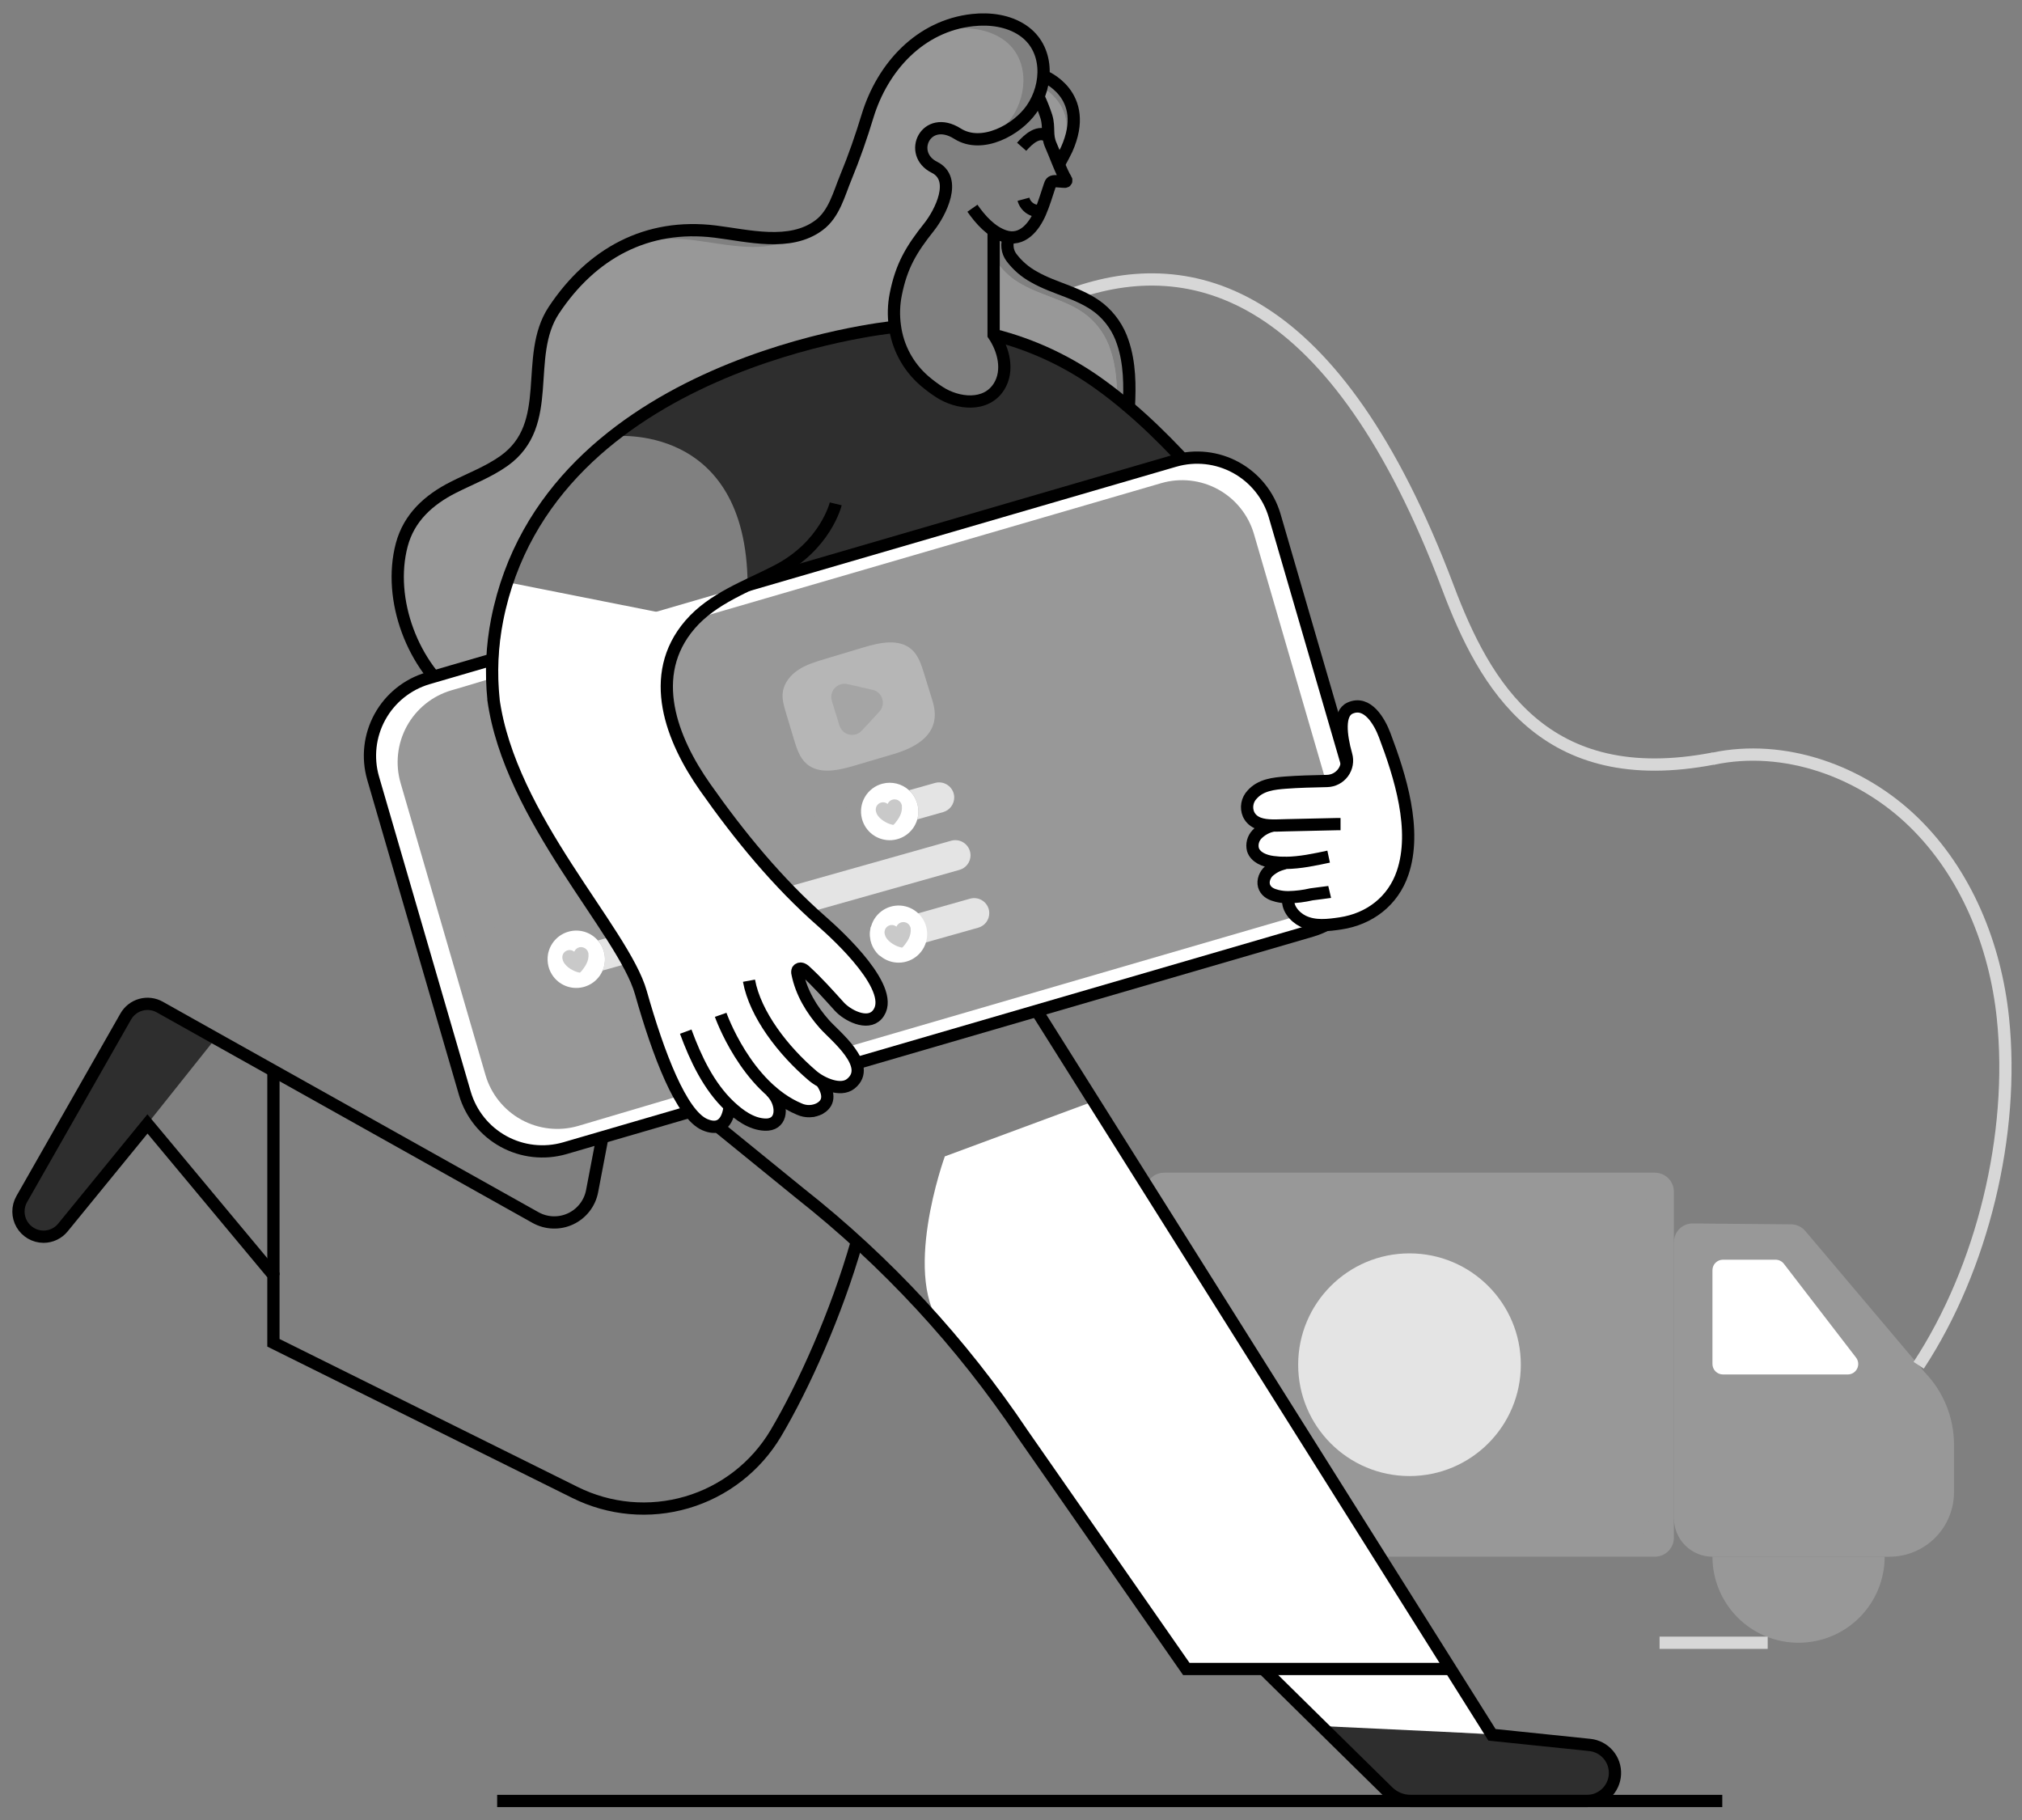 <svg width="330" height="297" viewBox="0 0 330 297" fill="none" xmlns="http://www.w3.org/2000/svg">
<rect x="0" y="0" width="330" height="297" fill="#808080" stroke="none"/>
<path d="M270.079 191.368H189.997C188.281 191.368 186.891 192.759 186.891 194.475V250.927C186.891 252.643 188.281 254.033 189.997 254.033H270.079C271.795 254.033 273.186 252.643 273.186 250.927V194.475C273.186 192.759 271.795 191.368 270.079 191.368Z" fill="#989898"/>
<path d="M266.04 194.303H194.04C192.325 194.303 190.934 195.694 190.934 197.41V247.993C190.934 249.709 192.325 251.1 194.04 251.1H266.04C267.756 251.1 269.147 249.709 269.147 247.993V197.41C269.147 195.694 267.756 194.303 266.04 194.303Z" fill="#989898"/>
<path d="M308.371 254.034H279.481C278.654 254.034 277.836 253.871 277.073 253.554C276.31 253.238 275.616 252.775 275.032 252.19C274.448 251.606 273.985 250.912 273.669 250.149C273.353 249.385 273.191 248.567 273.191 247.741V202.694C273.191 202.289 273.272 201.888 273.429 201.515C273.586 201.141 273.816 200.803 274.105 200.52C274.395 200.237 274.738 200.014 275.114 199.865C275.491 199.716 275.893 199.643 276.298 199.652L292.369 199.796C292.801 199.806 293.225 199.907 293.615 200.093C294.005 200.28 294.351 200.546 294.629 200.876L314.098 223.916C317.181 227.088 318.904 231.337 318.901 235.76V243.5C318.902 244.883 318.63 246.253 318.101 247.531C317.572 248.81 316.797 249.971 315.819 250.949C314.841 251.928 313.68 252.703 312.402 253.233C311.124 253.762 309.754 254.034 308.371 254.034Z" fill="#989898"/>
<path d="M230.036 240.872C240.071 240.872 248.206 232.738 248.206 222.703C248.206 212.668 240.071 204.534 230.036 204.534C220.002 204.534 211.867 212.668 211.867 222.703C211.867 232.738 220.002 240.872 230.036 240.872Z" fill="#E4E4E4"/>
<path d="M279.48 222.588V207.277C279.48 206.823 279.66 206.388 279.981 206.068C280.302 205.747 280.737 205.567 281.19 205.567H289.784C290.046 205.567 290.305 205.628 290.54 205.744C290.775 205.86 290.981 206.028 291.141 206.236L302.916 221.54C303.112 221.793 303.232 222.096 303.264 222.414C303.296 222.732 303.237 223.053 303.096 223.34C302.955 223.627 302.736 223.868 302.464 224.037C302.193 224.206 301.879 224.294 301.559 224.294H281.201C280.976 224.296 280.753 224.252 280.544 224.167C280.336 224.082 280.146 223.957 279.986 223.798C279.826 223.64 279.699 223.451 279.613 223.244C279.526 223.036 279.481 222.813 279.48 222.588Z" fill="white"/>
<path d="M194.234 253.9V254.023C194.234 257.75 195.715 261.325 198.351 263.961C200.987 266.597 204.561 268.077 208.289 268.077C212.016 268.077 215.591 266.597 218.227 263.961C220.863 261.325 222.343 257.75 222.343 254.023" stroke="#D7D7D7" stroke-width="2" stroke-miterlimit="10"/>
<path d="M279.48 254.022C279.48 257.75 280.961 261.324 283.596 263.959C286.232 266.595 289.806 268.075 293.533 268.075C297.26 268.075 300.834 266.595 303.47 263.959C306.105 261.324 307.586 257.75 307.586 254.022" fill="#989898"/>
<path d="M279.516 123.825C291.201 121.327 303.783 125.838 312.34 134.175C320.898 142.513 325.66 154.271 326.888 166.154C328.864 185.065 323.565 206.91 313.14 222.793" stroke="#D7D7D7" stroke-width="2" stroke-miterlimit="10"/>
<path d="M174.918 48.02C194.495 40.964 217.963 47.221 236.323 95.9C242.321 111.808 252.029 129.117 279.668 123.78" stroke="#D7D7D7" stroke-width="2" stroke-miterlimit="10"/>
<path d="M100.031 71.197C100.031 71.197 121.883 68.677 122.016 95.493L183.188 77.68L192.792 74.66C192.792 74.66 179.012 57.942 163.114 55.065C163.285 56.69 163.607 58.295 164.075 59.861C164.896 62.74 162.174 64.433 158.398 65.505C154.622 66.578 146.975 60.231 145.661 54.633C145.661 54.633 147.548 52.931 140.52 54.151C133.493 55.371 112.17 60.325 100.031 71.197Z" fill="#2E2E2E"/>
<path d="M5.158 201.337C5.755 201.658 6.421 201.827 7.099 201.83C7.709 201.829 8.312 201.691 8.862 201.426C9.412 201.161 9.896 200.776 10.277 200.3L24.065 183.398L35.193 169.433L26.085 164.325C25.141 163.792 24.024 163.656 22.98 163.946C21.936 164.237 21.049 164.929 20.516 165.873L3.535 195.692C3.265 196.168 3.093 196.693 3.028 197.236C2.964 197.779 3.009 198.329 3.16 198.855C3.311 199.381 3.566 199.871 3.909 200.297C4.252 200.723 4.677 201.077 5.158 201.337Z" fill="#2E2E2E"/>
<path d="M215.039 281.08L226.516 292.37C227.508 293.35 228.847 293.899 230.242 293.9H258.959C260.14 293.907 261.277 293.459 262.135 292.648C262.994 291.838 263.507 290.728 263.567 289.549C263.628 288.37 263.232 287.214 262.462 286.319C261.691 285.425 260.605 284.863 259.431 284.748L243.497 283.1L215.039 281.08Z" fill="#2E2E2E"/>
<path d="M162.164 53.78V54.558V54.756C168.514 56.348 174.493 59.16 179.768 63.036C180.621 63.662 181.456 64.296 182.288 64.965C182.31 62.28 182.079 59.583 181.208 57.045C180.504 54.864 179.182 52.934 177.403 51.49C175.837 50.241 173.983 49.438 172.118 48.715C170.253 47.991 168.424 47.358 166.718 46.382C165.278 45.592 164.02 44.509 163.024 43.203C162.676 42.73 162.46 42.174 162.396 41.59C162.333 41.007 162.426 40.417 162.664 39.88C162.497 39.869 162.331 39.837 162.171 39.783L162.164 53.78Z" fill="#989898"/>
<path d="M162.164 53.78V54.558V54.756C168.514 56.348 174.493 59.16 179.768 63.036C180.621 63.662 181.456 64.296 182.288 64.965C182.31 62.28 182.079 59.583 181.208 57.045C180.504 54.864 179.182 52.934 177.403 51.49C175.837 50.241 173.983 49.438 172.118 48.715C170.253 47.991 168.424 47.358 166.718 46.382C165.278 45.592 164.02 44.509 163.024 43.203C162.676 42.73 162.46 42.174 162.396 41.59C162.333 41.007 162.426 40.417 162.664 39.88C162.497 39.869 162.331 39.837 162.171 39.783L162.164 53.78Z" fill="#989898"/>
<path d="M74.451 114.44C76.835 116.15 79.487 117.451 82.299 118.288C83.505 118.648 80.654 119.995 81.892 120.236C76.993 108.673 80.488 90.896 95.99 74.674C98.629 71.91 104.698 68.407 107.69 65.973C112.503 62.06 117.77 61.553 122.81 59.205C125.062 58.165 127.375 57.261 129.736 56.498C133.933 55.103 138.265 54.153 142.66 53.661C143.657 53.539 144.644 53.452 145.641 53.398C145.398 51.684 145.446 49.941 145.785 48.243C146.703 43.585 148.305 40.91 151.221 37.238C153.05 34.927 155.901 29.401 152.096 27.497C149.698 26.301 149.479 23.857 150.605 22.366C151.559 21.092 153.485 20.512 155.869 22.006C157.514 23.058 159.469 23.126 161.348 22.611C162.813 21.758 164.083 20.608 165.077 19.235C167.839 15.274 167.936 9.28 163.619 6.375C161.261 4.788 158.259 4.402 155.44 4.708C154.181 4.854 152.94 5.133 151.739 5.54C151.734 5.538 151.729 5.537 151.723 5.537C151.718 5.537 151.712 5.538 151.707 5.54C146.609 8.29 142.959 13.377 141.206 19.108C140.176 22.496 139.013 25.851 137.653 29.138C136.537 31.834 135.759 35.114 133.268 36.954C132.229 37.725 131.049 38.284 129.794 38.599C125.092 41.58 118.569 39.859 113.428 39.225C109.317 38.663 105.132 39.087 101.217 40.46C96.832 42.674 93.063 46.22 90.003 50.817C84.963 58.435 90.298 69.418 81.849 75.427C79.304 77.227 76.355 78.332 73.569 79.747C69.58 81.777 66.369 84.657 65.185 89.107C62.819 98.02 67.006 109.036 74.451 114.44Z" fill="#989898"/>
<path d="M178.681 179.643L243.679 282.995L215.959 281.685L205.62 272.253H193.801C193.801 272.253 161.588 225.014 154.201 217.007C146.814 209.001 154.201 188.708 154.201 188.708L178.681 179.643Z" fill="white"/>
<path d="M281.084 293.896H81.137" stroke="black" stroke-width="2" stroke-miterlimit="10"/>
<path d="M169.496 15.62C170.01 16.684 170.449 17.782 170.81 18.907C171.336 20.739 170.767 21.87 171.566 23.612C171.84 24.213 172.236 25.232 172.646 26.265C172.765 26.024 172.877 25.826 172.941 25.671C176.077 18.691 171.955 15.325 169.971 14.173C169.849 14.666 169.69 15.15 169.496 15.62Z" fill="#989898"/>
<path d="M169.496 15.62C170.01 16.684 170.449 17.782 170.81 18.907C171.336 20.739 170.767 21.87 171.566 23.612C171.84 24.213 172.236 25.232 172.646 26.265C172.765 26.024 172.877 25.826 172.941 25.671C176.077 18.691 171.955 15.325 169.971 14.173C169.849 14.666 169.69 15.15 169.496 15.62Z" fill="#989898"/>
<path d="M139.853 202.618C136.502 214.401 131.095 226.35 126.613 233.902C123.372 239.352 118.19 243.374 112.107 245.161C106.024 246.948 99.49 246.367 93.817 243.536L44.623 219.124V208.076L24.067 183.412L10.279 200.3C9.896 200.774 9.411 201.156 8.861 201.418C8.311 201.681 7.709 201.817 7.1 201.816C6.385 201.812 5.683 201.621 5.064 201.263C4.445 200.905 3.93 200.391 3.57 199.773C3.21 199.156 3.018 198.454 3.012 197.739C3.006 197.024 3.186 196.319 3.536 195.696L20.517 165.891C21.051 164.948 21.937 164.255 22.981 163.965C24.026 163.674 25.142 163.811 26.086 164.343L35.194 169.452L87.394 198.687C88.263 199.173 89.234 199.446 90.228 199.483C91.222 199.52 92.211 199.321 93.113 198.901C94.015 198.481 94.804 197.853 95.416 197.069C96.028 196.285 96.445 195.366 96.632 194.389L102.817 161.989" stroke="black" stroke-width="2" stroke-miterlimit="10"/>
<path d="M117.215 183.873L130.589 194.752C144.664 205.857 156.915 219.098 166.895 233.992L193.614 272.357H236.742" stroke="black" stroke-width="2" stroke-miterlimit="10"/>
<path d="M206.194 272.365L215.039 281.08L226.516 292.37C227.508 293.35 228.847 293.899 230.242 293.9H258.959C260.139 293.907 261.277 293.459 262.135 292.649C262.993 291.838 263.506 290.728 263.567 289.549C263.628 288.371 263.232 287.214 262.461 286.32C261.691 285.426 260.605 284.863 259.43 284.749L243.497 283.1L166.579 160.79C162.619 154.475 159.091 144.082 162.162 137.275C173.858 111.38 172.847 86.295 172.847 86.295" stroke="black" stroke-width="2" stroke-miterlimit="10"/>
<path d="M162.163 37.58V53.672V54.45V54.648C163.815 57.06 164.651 60.48 163.07 63.043C160.957 66.474 156.288 65.905 153.325 63.986C152.455 63.421 151.624 62.798 150.837 62.121C148.205 59.833 146.501 56.659 146.049 53.2C145.806 51.488 145.854 49.746 146.19 48.049C147.115 43.394 148.71 40.719 151.637 37.04C153.465 34.733 156.317 29.203 152.504 27.299C148.044 25.074 151.133 18.561 156.277 21.816C160.266 24.336 165.997 21.193 168.366 17.805C171.127 13.845 171.228 7.851 166.908 4.946C164.55 3.358 161.547 2.973 158.732 3.279C150.146 4.222 144.041 10.933 141.596 18.91C140.567 22.298 139.404 25.653 138.047 28.94C136.927 31.64 136.149 34.916 133.662 36.756C128.928 40.298 122.066 38.444 116.706 37.789C105.546 36.417 96.546 41.36 90.397 50.612C85.357 58.23 90.692 69.213 82.239 75.222C79.698 77.022 76.749 78.127 73.959 79.542C69.967 81.569 66.759 84.452 65.571 88.902C63.206 97.844 67.393 108.864 74.834 114.267C78.243 116.744 82.232 118.227 86.376 119.034" stroke="black" stroke-width="2" stroke-miterlimit="10"/>
<path d="M184.194 67.035C184.216 66.83 184.226 66.632 184.234 66.438C184.421 62.906 184.399 59.238 183.247 55.857C182.542 53.678 181.22 51.75 179.442 50.306C177.869 49.057 176.019 48.247 174.161 47.527C172.303 46.807 170.464 46.173 168.761 45.194C167.318 44.41 166.06 43.326 165.071 42.015C164.721 41.545 164.502 40.991 164.436 40.409C164.369 39.826 164.458 39.237 164.693 38.7" stroke="black" stroke-width="2" stroke-miterlimit="10"/>
<path d="M44.625 208.08V174.729" stroke="black" stroke-width="2" stroke-miterlimit="10"/>
<path d="M158.703 33.98C159.996 35.827 161.749 37.821 163.959 38.544C166.821 39.473 168.747 37.047 169.773 34.682C170.389 33.274 170.81 31.776 171.307 30.322C171.469 29.843 171.566 29.602 172.117 29.573C172.668 29.544 173.24 29.66 173.802 29.66C173.844 29.662 173.887 29.652 173.924 29.631C173.961 29.609 173.991 29.578 174.01 29.54C174.03 29.502 174.039 29.459 174.035 29.417C174.031 29.374 174.015 29.334 173.989 29.3C173.233 28.151 172.106 25.012 171.534 23.756C170.742 22.013 171.314 20.876 170.781 19.054C170.417 17.93 169.981 16.831 169.474 15.764" stroke="black" stroke-width="2" stroke-miterlimit="10"/>
<path d="M170.316 12.401C170.316 12.401 178.117 15.389 174.089 24.382C173.841 24.929 173.229 26.063 172.941 26.578" stroke="black" stroke-width="2" stroke-miterlimit="10"/>
<path d="M169.886 34.408C169.262 34.493 168.629 34.347 168.104 33.999C167.579 33.65 167.199 33.123 167.035 32.515" stroke="black" stroke-width="2" stroke-miterlimit="10"/>
<path d="M171.206 22.363C169.589 21.049 167.818 22.723 166.738 23.951" stroke="black" stroke-width="2" stroke-miterlimit="10"/>
<path d="M162.164 54.648C168.517 56.24 174.499 59.052 179.779 62.928C181.312 64.036 182.792 65.217 184.228 66.445C189.895 71.254 194.881 76.82 199.726 82.447" stroke="black" stroke-width="2" stroke-miterlimit="10"/>
<path d="M206.995 135.529C206.966 135.511 206.94 135.489 206.916 135.464C200.559 129.106 194.154 122.795 187.779 116.459C182.436 111.153 175.488 105.721 172.227 98.758" stroke="black" stroke-width="2" stroke-miterlimit="10"/>
<path d="M132.449 181.303C132.968 181.137 133.461 180.972 133.929 180.799C133.937 180.802 133.946 180.802 133.954 180.799" stroke="black" stroke-width="2" stroke-miterlimit="10"/>
<path d="M84.055 106.545L122.016 95.493L191.73 75.193C195.08 74.228 198.674 74.629 201.729 76.308C204.783 77.986 207.049 80.805 208.031 84.149L223.004 135.583C223.968 138.931 223.569 142.526 221.893 145.581C220.217 148.637 217.4 150.905 214.058 151.891L139.761 173.519L132.669 175.579L125.469 177.685L118.377 179.755L112.617 181.421L92.169 187.376C88.819 188.342 85.224 187.942 82.169 186.263C79.114 184.585 76.848 181.764 75.868 178.419L60.896 126.986C59.93 123.639 60.328 120.046 62.004 116.992C63.68 113.938 66.496 111.672 69.838 110.689L70.374 110.534L70.825 110.401L80.372 107.618L84.055 106.545Z" fill="white"/>
<path d="M89.76 107.888L124.932 97.65L189.531 78.84C192.636 77.94 195.971 78.309 198.805 79.864C201.64 81.419 203.741 84.035 204.651 87.138L218.518 134.78C219.411 137.883 219.042 141.213 217.491 144.045C215.94 146.877 213.333 148.981 210.238 149.9L141.388 169.945L134.818 171.86L128.133 173.808L121.563 175.73L116.22 177.26L94.357 183.74C91.252 184.64 87.916 184.272 85.082 182.717C82.247 181.161 80.146 178.545 79.237 175.442L65.377 127.774C64.478 124.672 64.845 121.339 66.396 118.505C67.948 115.672 70.558 113.568 73.657 112.654L74.154 112.51L74.572 112.392L86.347 108.864L89.76 107.888Z" fill="#989898"/>
<path d="M93.57 109.58L126.182 100.087L188.462 81.853C191.339 81.025 194.427 81.369 197.052 82.811C199.676 84.252 201.622 86.674 202.466 89.546L215.333 133.736C216.161 136.613 215.818 139.702 214.378 142.327C212.938 144.952 210.518 146.9 207.647 147.748L141.428 167.134L135.337 168.905L129.141 170.705L123.047 172.483L118.111 173.923L95.859 180.475C92.98 181.311 89.887 180.97 87.259 179.528C84.631 178.085 82.682 175.659 81.841 172.782L68.971 128.596C68.141 125.72 68.484 122.632 69.924 120.008C71.365 117.384 73.785 115.436 76.657 114.592L79.098 113.897L79.487 113.782L90.406 110.513L93.57 109.58Z" fill="#989898"/>
<path d="M142.043 135.878L83.432 152.42C83.119 152.508 82.792 152.534 82.47 152.496C82.147 152.458 81.835 152.356 81.552 152.198C81.269 152.039 81.02 151.826 80.819 151.57C80.618 151.315 80.47 151.023 80.382 150.71C80.318 150.494 80.285 150.27 80.285 150.044C80.287 149.506 80.464 148.984 80.789 148.554C81.113 148.126 81.568 147.813 82.085 147.664L140.697 131.133C140.461 131.94 140.449 132.797 140.664 133.61C140.897 134.483 141.376 135.27 142.043 135.878Z" fill="#989898"/>
<path d="M155.733 130.132C155.732 130.672 155.556 131.197 155.232 131.628C154.907 132.059 154.451 132.373 153.933 132.523L149.703 133.718C149.944 132.879 149.946 131.989 149.71 131.149C149.474 130.309 149.009 129.55 148.367 128.959L152.597 127.767C153.228 127.592 153.902 127.673 154.473 127.994C155.043 128.314 155.464 128.848 155.643 129.477C155.706 129.69 155.736 129.911 155.733 130.132Z" fill="#E4E4E4"/>
<path d="M158.397 139.572C158.395 140.11 158.219 140.633 157.894 141.062C157.57 141.491 157.114 141.803 156.597 141.951L98.349 158.382C98.698 157.574 98.811 156.685 98.676 155.816C98.54 154.947 98.161 154.134 97.582 153.471L155.25 137.192C155.881 137.018 156.555 137.1 157.125 137.42C157.696 137.74 158.117 138.273 158.296 138.902C158.363 139.119 158.397 139.345 158.397 139.572Z" fill="#E4E4E4"/>
<path d="M91.342 160.34L86.093 161.819C85.773 161.945 85.43 162.003 85.086 161.989C84.743 161.975 84.406 161.889 84.097 161.737C83.789 161.584 83.516 161.369 83.295 161.105C83.075 160.841 82.912 160.534 82.818 160.203C82.723 159.873 82.699 159.526 82.746 159.185C82.794 158.844 82.912 158.517 83.093 158.225C83.275 157.933 83.515 157.682 83.799 157.488C84.083 157.294 84.405 157.162 84.743 157.1L89.423 155.782C89.322 156.428 89.353 157.088 89.513 157.723C89.793 158.784 90.441 159.711 91.342 160.34Z" fill="#989898"/>
<path d="M143.521 155.937L89.14 171.284C88.509 171.455 87.837 171.372 87.267 171.052C86.698 170.732 86.276 170.201 86.094 169.574C86.031 169.36 86.001 169.138 86.004 168.915C86.006 168.376 86.182 167.851 86.506 167.42C86.831 166.989 87.286 166.675 87.804 166.525L142.107 151.214C141.879 152.055 141.892 152.943 142.142 153.777C142.392 154.612 142.869 155.36 143.521 155.937Z" fill="#989898"/>
<path d="M161.454 149.007C161.455 149.546 161.279 150.07 160.954 150.499C160.629 150.929 160.173 151.24 159.654 151.387L151.126 153.788L143.53 155.948C142.878 155.37 142.4 154.622 142.15 153.787C141.9 152.953 141.888 152.066 142.115 151.225L149.855 149.043L158.315 146.653C158.945 146.475 159.619 146.554 160.191 146.873C160.762 147.191 161.184 147.723 161.364 148.352C161.424 148.565 161.455 148.786 161.454 149.007Z" fill="#E4E4E4"/>
<path d="M149.703 133.718C149.42 134.706 148.82 135.574 147.996 136.187C147.171 136.8 146.168 137.125 145.14 137.111C144.112 137.097 143.118 136.745 142.31 136.11C141.502 135.475 140.926 134.591 140.67 133.596C140.516 133 140.48 132.381 140.564 131.771C140.649 131.162 140.853 130.576 141.165 130.046C141.476 129.515 141.889 129.052 142.38 128.681C142.871 128.31 143.43 128.04 144.026 127.886C144.782 127.689 145.576 127.685 146.334 127.874C147.092 128.062 147.791 128.438 148.367 128.966C149.009 129.557 149.474 130.316 149.71 131.156C149.946 131.997 149.944 132.886 149.703 133.725V133.718Z" fill="white"/>
<g opacity="0.72">
<path opacity="0.72" d="M147.189 131.472C147.246 132.039 147.142 132.611 146.886 133.12C146.764 133.372 146.619 133.614 146.454 133.84C146.364 133.959 145.893 134.64 145.756 134.611C144.827 134.445 143.499 133.722 143.07 132.753C143.006 132.601 142.962 132.441 142.937 132.278C142.904 132.041 142.944 131.799 143.05 131.585C143.157 131.371 143.326 131.194 143.534 131.077C143.744 130.96 143.983 130.909 144.221 130.931C144.46 130.952 144.686 131.045 144.87 131.198C144.97 130.954 145.146 130.749 145.373 130.615C145.599 130.48 145.863 130.423 146.125 130.451C146.386 130.479 146.632 130.592 146.824 130.772C147.016 130.953 147.144 131.19 147.189 131.45V131.472Z" fill="#989898"/>
</g>
<path d="M98.349 158.382C97.965 159.28 97.31 160.036 96.475 160.542C95.64 161.049 94.667 161.282 93.693 161.208C92.719 161.135 91.792 160.758 91.043 160.131C90.294 159.504 89.76 158.658 89.515 157.712C89.355 157.078 89.325 156.418 89.425 155.772C89.577 154.881 89.982 154.052 90.592 153.385C91.202 152.719 91.992 152.242 92.867 152.013C93.711 151.789 94.602 151.809 95.436 152.068C96.271 152.328 97.015 152.818 97.583 153.482C98.162 154.145 98.541 154.957 98.676 155.826C98.812 156.696 98.699 157.585 98.349 158.393V158.382Z" fill="white"/>
<g opacity="0.72">
<path opacity="0.72" d="M96.036 155.585C96.093 156.152 95.987 156.724 95.73 157.233C95.611 157.488 95.467 157.729 95.298 157.953C95.208 158.072 94.737 158.753 94.604 158.724C93.671 158.558 92.346 157.835 91.918 156.863C91.852 156.711 91.807 156.551 91.785 156.387C91.752 156.151 91.791 155.909 91.898 155.694C92.004 155.48 92.173 155.303 92.382 155.187C92.591 155.07 92.831 155.019 93.069 155.04C93.307 155.062 93.534 155.155 93.718 155.308C93.789 155.133 93.9 154.977 94.041 154.852C94.182 154.728 94.35 154.637 94.532 154.588C94.697 154.549 94.867 154.544 95.034 154.574C95.2 154.604 95.359 154.667 95.5 154.761C95.641 154.854 95.761 154.976 95.854 155.117C95.946 155.259 96.008 155.418 96.036 155.585Z" fill="#989898"/>
</g>
<path d="M151.118 153.788C150.791 154.865 150.084 155.788 149.129 156.385C148.174 156.982 147.035 157.213 145.923 157.035C144.811 156.858 143.8 156.284 143.079 155.419C142.357 154.554 141.973 153.458 141.997 152.332C142.021 151.206 142.452 150.126 143.21 149.293C143.968 148.461 145.002 147.93 146.121 147.801C147.24 147.671 148.368 147.951 149.296 148.588C150.225 149.225 150.891 150.177 151.172 151.268C151.385 152.097 151.367 152.968 151.118 153.788Z" fill="white"/>
<g opacity="0.72">
<path opacity="0.72" d="M148.626 151.498C148.68 152.066 148.574 152.637 148.32 153.147C148.199 153.4 148.054 153.641 147.888 153.867C147.798 153.986 147.326 154.666 147.193 154.638C146.261 154.472 144.932 153.748 144.504 152.78C144.44 152.627 144.395 152.466 144.371 152.301C144.338 152.064 144.377 151.823 144.483 151.608C144.59 151.394 144.759 151.217 144.968 151.1C145.177 150.983 145.416 150.932 145.655 150.954C145.893 150.976 146.119 151.069 146.304 151.221C146.405 150.978 146.582 150.774 146.808 150.64C147.035 150.507 147.299 150.45 147.561 150.478C147.822 150.507 148.068 150.62 148.26 150.8C148.452 150.98 148.58 151.218 148.626 151.477V151.498Z" fill="#989898"/>
</g>
<path d="M141.461 166.384C138.34 166.557 134.981 162.064 133.955 160.944C133.841 160.825 133.712 160.722 133.57 160.638L130.78 158.381L131.248 161.931C131.993 163.641 135.928 167.37 138.732 171.651C141.536 175.931 138.865 176.867 137.364 177.411C135.863 177.954 134.293 175.118 134.905 178.199C135.517 181.281 131.881 181.324 129.613 180.939C127.345 180.554 126.532 178.059 127.047 180.017C127.561 181.976 125.862 183.405 124.329 183.47C123.166 183.527 120.93 181.958 119.922 181.202C119.692 182.44 118.86 184.766 115.962 183.527C112.114 181.882 108.377 172.05 105.522 161.988C102.667 151.926 84.178 133.574 81.481 114.141C81.481 114.108 81.481 114.062 81.481 114.029C81.337 112.56 81.264 111.081 81.262 109.59C81.262 106.758 81.537 103.932 82.082 101.152C82.472 99.13 82.993 97.135 83.641 95.18L114.169 101.242C113.961 101.472 113.752 101.703 113.543 101.944C106.397 110.242 110.573 120.765 116.009 128.49C121.524 136.353 127.871 144.122 135.125 150.45C137.255 152.304 139.245 154.313 141.079 156.459L140.683 156.678C141.114 157.518 141.595 158.331 142.123 159.112C144.28 162.086 144.596 166.208 141.461 166.384Z" fill="white"/>
<path d="M122.016 95.493L191.73 75.193C195.079 74.228 198.673 74.629 201.728 76.308C204.782 77.986 207.048 80.805 208.03 84.149L223.003 135.583C223.968 138.931 223.568 142.526 221.892 145.581C220.216 148.637 217.399 150.905 214.057 151.891L139.76 173.519" stroke="black" stroke-width="2" stroke-miterlimit="10"/>
<path d="M112.599 181.422L92.169 187.376C88.819 188.342 85.224 187.942 82.169 186.264C79.114 184.585 76.848 181.764 75.868 178.419L60.896 126.986C59.93 123.639 60.328 120.046 62.004 116.993C63.68 113.939 66.496 111.672 69.838 110.689L70.374 110.534L70.825 110.401L80.372 107.618" stroke="black" stroke-width="2" stroke-miterlimit="10"/>
<path d="M132.667 175.579H132.656" stroke="black" stroke-width="2" stroke-miterlimit="10"/>
<path d="M118.355 179.755H118.344" stroke="black" stroke-width="2" stroke-miterlimit="10"/>
<path d="M122.237 160.037C123.242 165.517 127.806 171.453 132.648 175.564C134.056 176.759 137.166 178.214 138.855 176.849C142.498 173.912 136.27 169.073 134.553 167.129C132.468 164.768 130.784 161.999 130.157 158.878C130.103 158.686 130.114 158.48 130.19 158.295C130.263 158.194 130.366 158.12 130.485 158.083C130.604 158.046 130.731 158.048 130.848 158.09C131.081 158.175 131.29 158.313 131.46 158.493C133.433 160.293 135.194 162.284 136.979 164.253C138.243 165.661 141.53 167.407 143.142 165.614C146.642 161.722 136.738 152.654 134.204 150.429C126.957 144.093 120.599 136.324 115.084 128.469C109.648 120.743 105.472 110.221 112.618 101.923C116.348 97.603 121.87 95.716 126.802 93.164C134.758 89.06 136.396 82.22 136.396 82.22" stroke="black" stroke-width="2" stroke-miterlimit="10"/>
<path d="M117.617 165.607C117.617 165.607 121.736 177.347 130.484 181.001C131.003 181.232 131.568 181.343 132.136 181.326C132.704 181.309 133.262 181.165 133.767 180.903C134.847 180.299 135.729 179.103 134.213 176.706" stroke="black" stroke-width="2" stroke-miterlimit="10"/>
<path d="M111.914 168.35C113.52 172.706 115.651 177.26 119.078 180.5C120.64 181.972 122.62 183.431 124.838 183.524C127.509 183.636 127.718 180.943 126.638 179.111C126.405 178.718 126.124 178.355 125.803 178.031" stroke="black" stroke-width="2" stroke-miterlimit="10"/>
<path d="M119.077 180.5C119.077 180.5 118.883 185.18 115.035 183.528C111.186 181.875 107.439 172.047 104.595 161.982C101.751 151.916 83.156 133.509 80.518 114.03L80.546 114.267C80.546 114.224 80.546 114.192 80.546 114.148C80.097 109.81 80.296 105.428 81.137 101.149C89.471 58.971 145.66 53.391 145.66 53.391" stroke="black" stroke-width="2" stroke-miterlimit="10"/>
<path d="M228.909 142.466C227.354 147.056 223.509 149.983 218.771 150.696C216.741 150.994 214.552 151.268 212.651 150.336C211.258 149.655 209.887 148.068 210.304 146.401C209.685 146.409 209.066 146.339 208.465 146.192C207.64 145.994 206.787 145.602 206.423 144.842C206.06 144.082 206.315 143.024 206.906 142.344C207.549 141.709 208.341 141.246 209.21 140.997C209.421 140.919 209.636 140.853 209.854 140.799C209.151 140.805 208.449 140.761 207.752 140.666C206.413 140.493 204.911 139.921 204.512 138.639C204.401 138.204 204.402 137.747 204.515 137.312C204.629 136.877 204.85 136.478 205.16 136.152C205.79 135.504 206.58 135.035 207.449 134.791C207.539 134.769 207.615 134.737 207.701 134.715C206.114 134.694 204.49 134.377 203.788 132.872C203.563 132.337 203.499 131.748 203.604 131.178C203.71 130.607 203.98 130.08 204.382 129.661C205.786 128.084 207.889 127.861 209.872 127.71C211.856 127.558 214.268 127.49 216.604 127.447C217.112 127.434 217.609 127.304 218.059 127.069C218.509 126.833 218.899 126.498 219.2 126.089C219.5 125.68 219.703 125.207 219.793 124.708C219.883 124.208 219.857 123.695 219.718 123.206C218.807 119.966 218.422 116.431 220.341 115.567C223.203 114.271 225.176 117.802 225.997 119.973C228.506 126.626 231.299 135.439 228.909 142.466Z" fill="white"/>
<path d="M216.84 139.791C214.525 140.284 212.182 140.788 209.834 140.81C209.616 140.864 209.401 140.93 209.19 141.008C208.322 141.257 207.529 141.72 206.886 142.354C206.296 143.035 206.011 144.043 206.404 144.853C206.796 145.663 207.62 146.005 208.445 146.203C209.047 146.349 209.665 146.419 210.284 146.411C211.552 146.386 212.812 146.227 214.046 145.94C214.255 145.897 216.811 145.601 217.009 145.555" stroke="black" stroke-width="2" stroke-miterlimit="10"/>
<path d="M207.678 134.726C207.592 134.748 207.516 134.78 207.426 134.802C206.557 135.045 205.766 135.515 205.137 136.162C204.827 136.489 204.605 136.887 204.492 137.323C204.379 137.758 204.377 138.214 204.489 138.65C204.906 139.932 206.407 140.504 207.729 140.677C208.425 140.771 209.128 140.816 209.831 140.81" stroke="black" stroke-width="2" stroke-miterlimit="10"/>
<path d="M218.784 134.485C218.608 134.485 218.442 134.485 218.269 134.485L209.903 134.672C209.248 134.672 208.463 134.737 207.678 134.715C206.09 134.694 204.467 134.377 203.765 132.872C203.539 132.337 203.475 131.748 203.581 131.178C203.686 130.607 203.957 130.08 204.359 129.661C205.763 128.084 207.865 127.861 209.849 127.71C211.832 127.558 214.248 127.497 216.584 127.447C217.093 127.435 217.593 127.307 218.045 127.072C218.497 126.837 218.889 126.501 219.191 126.091C219.493 125.681 219.696 125.207 219.786 124.705C219.876 124.204 219.85 123.688 219.709 123.199C218.798 119.959 218.406 116.42 220.328 115.556C223.19 114.26 225.163 117.792 225.984 119.962C228.504 126.615 231.301 135.442 228.911 142.455C227.352 147.045 223.511 149.979 218.777 150.685C216.75 150.987 214.554 151.261 212.657 150.325C211.271 149.648 209.896 148.064 210.31 146.397" stroke="black" stroke-width="2" stroke-miterlimit="10"/>
<g opacity="0.54">
<path opacity="0.54" d="M152.481 115.624C152.418 115.208 152.323 114.798 152.197 114.397L150.782 109.821C150.35 108.421 149.871 106.941 148.77 105.976C146.728 104.176 143.582 104.849 140.972 105.634L134.568 107.557C133.095 107.999 131.601 108.453 130.316 109.292C129.031 110.131 127.958 111.434 127.756 112.957C127.605 114.08 127.936 115.203 128.264 116.29L129.582 120.682C130.017 122.122 130.5 123.641 131.634 124.642C133.653 126.399 136.738 125.74 139.309 124.981L145.861 123.047C149.814 121.867 153.118 119.753 152.481 115.624Z" fill="white"/>
<path opacity="0.54" d="M143.497 116.16C143.761 115.883 143.947 115.539 144.034 115.165C144.122 114.792 144.108 114.401 143.995 114.035C143.881 113.668 143.673 113.338 143.39 113.079C143.106 112.82 142.76 112.641 142.384 112.56L140.354 112.1L138.327 111.639C137.954 111.549 137.564 111.56 137.197 111.671C136.829 111.781 136.498 111.988 136.237 112.269C135.976 112.55 135.795 112.896 135.712 113.27C135.628 113.645 135.646 114.035 135.764 114.4L136.379 116.387L136.991 118.374C137.1 118.743 137.304 119.076 137.584 119.339C137.864 119.602 138.209 119.786 138.583 119.872C138.958 119.957 139.348 119.941 139.715 119.826C140.081 119.71 140.41 119.498 140.667 119.213L142.082 117.687L143.497 116.16Z" fill="#989898"/>
</g>
<path d="M288.498 268.077H270.848" stroke="#D7D7D7" stroke-width="2" stroke-miterlimit="10"/>
</svg>
